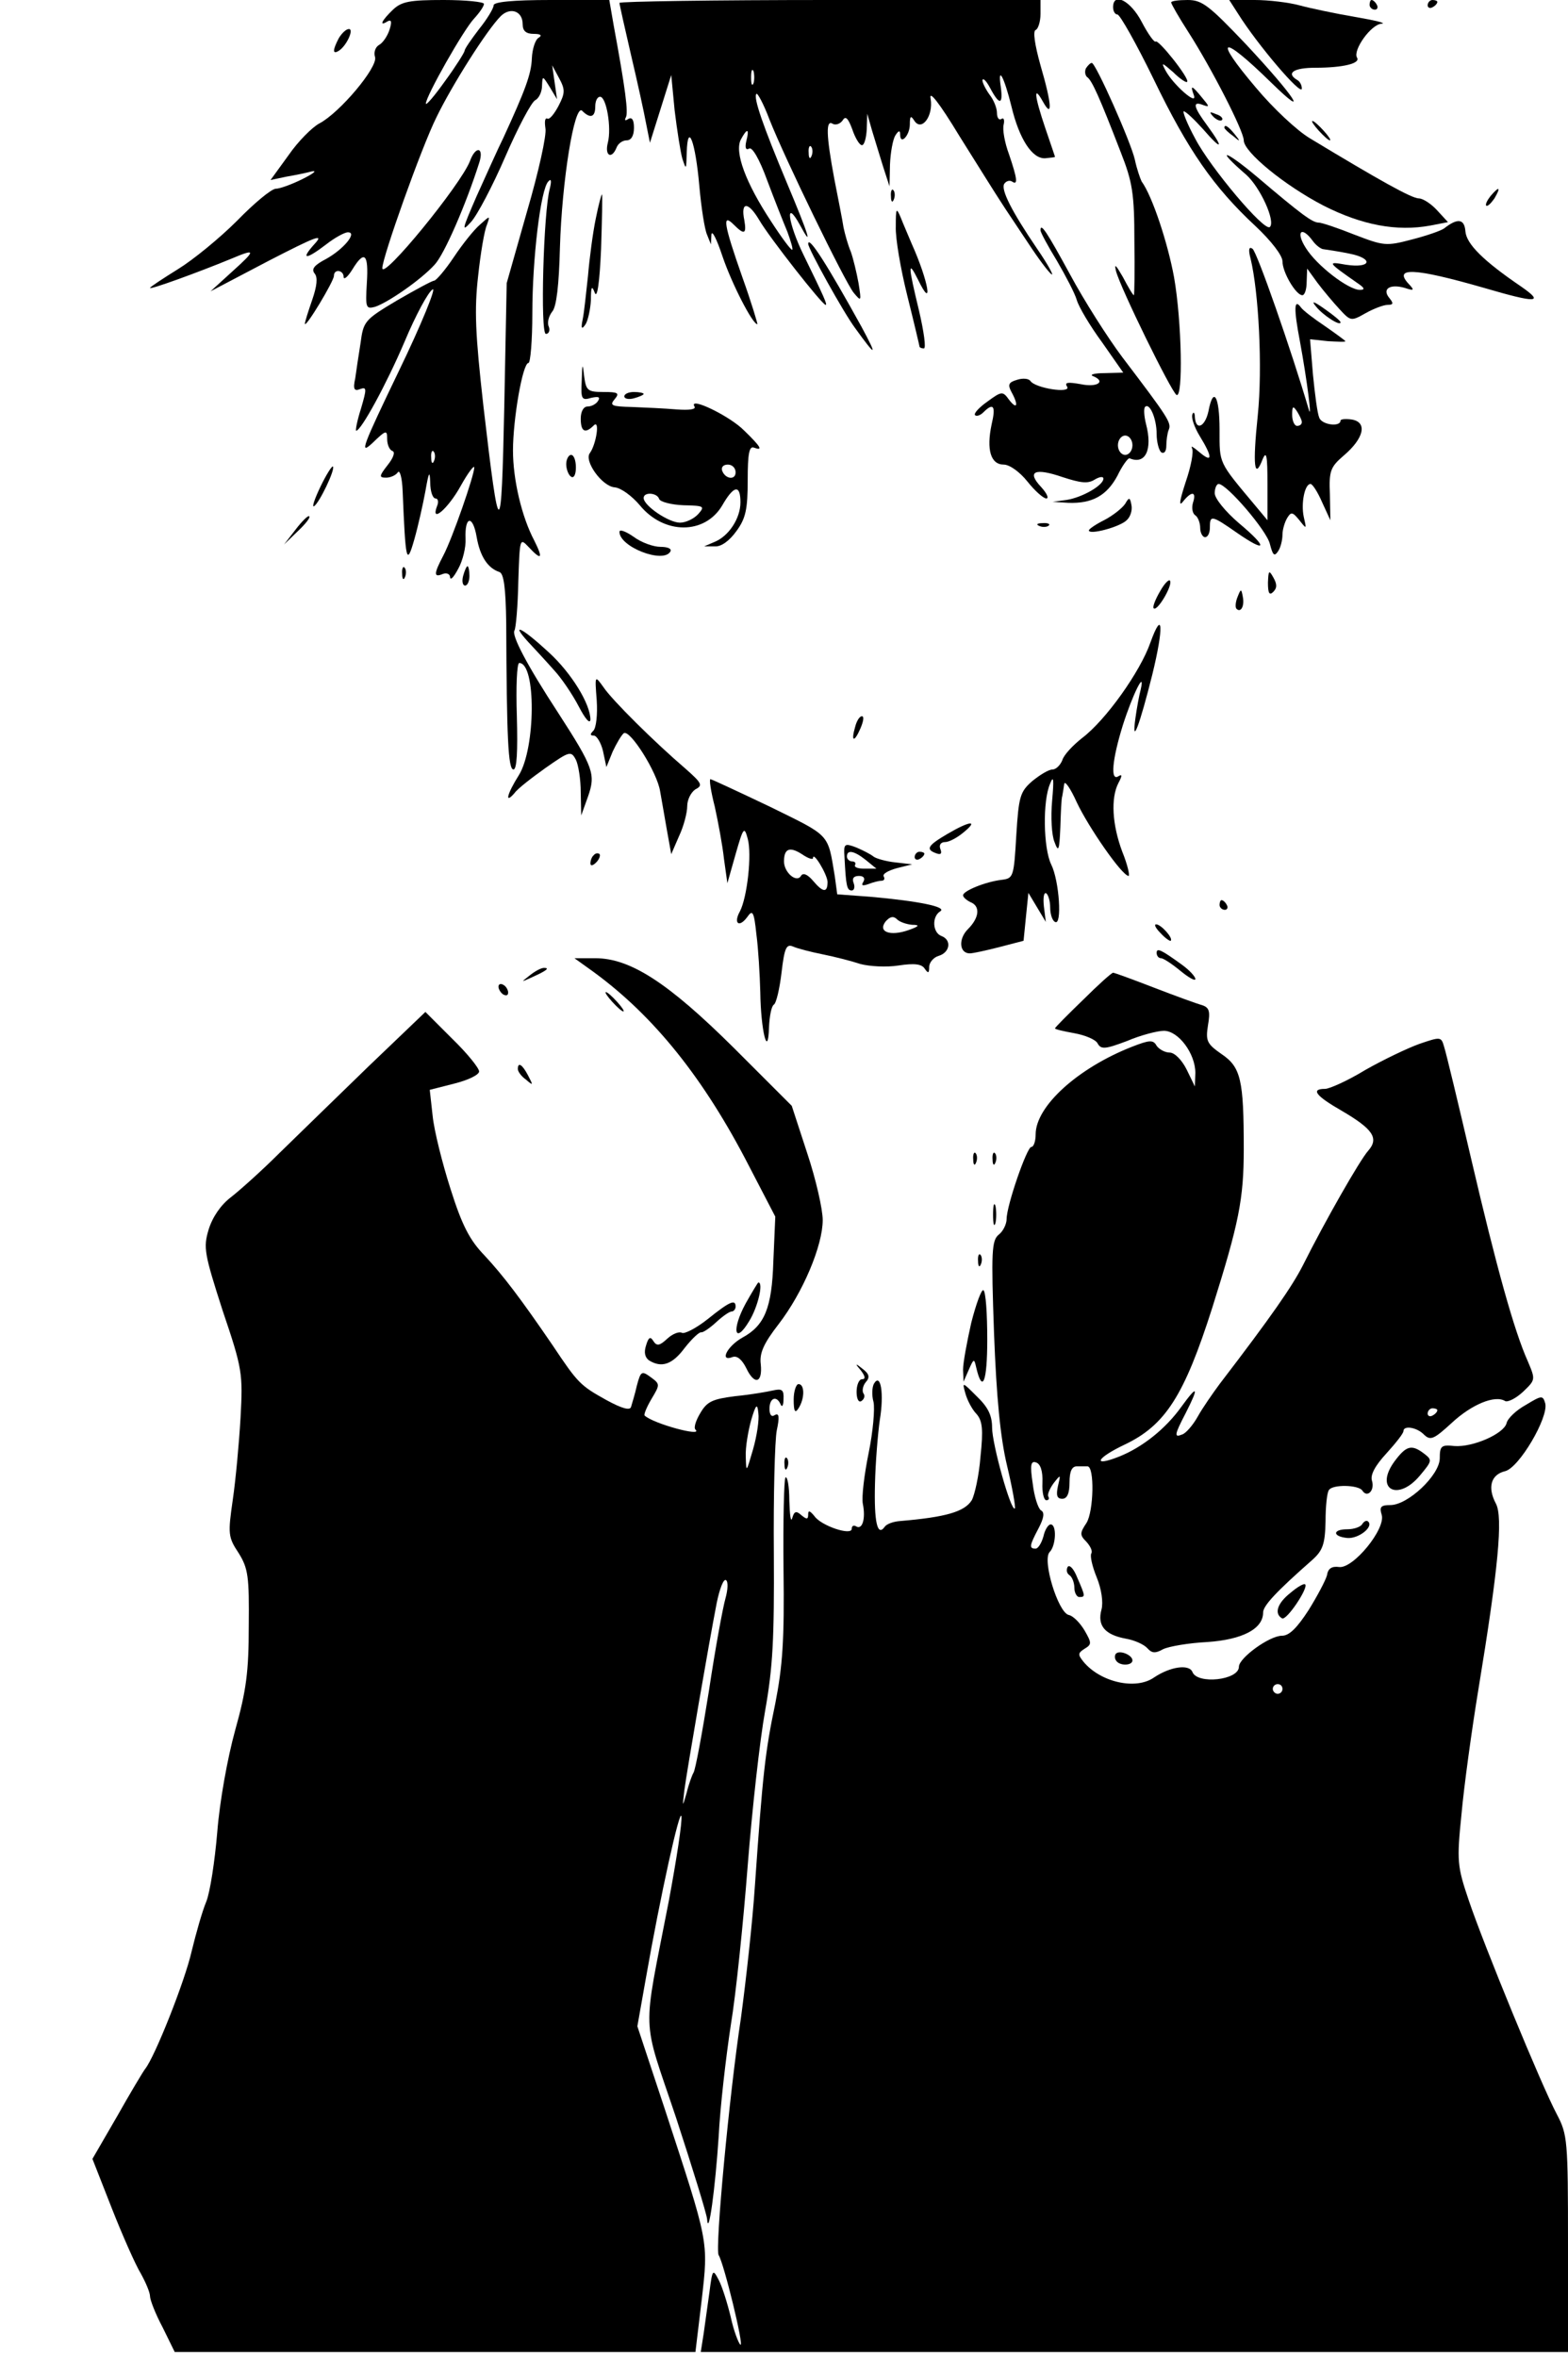 <?xml version="1.0" standalone="no"?>
<!DOCTYPE svg PUBLIC "-//W3C//DTD SVG 20010904//EN"
 "http://www.w3.org/TR/2001/REC-SVG-20010904/DTD/svg10.dtd">
<svg version="1.0" xmlns="http://www.w3.org/2000/svg"
 width="324pt" height="487pt" viewBox="0 0 324 487"
 preserveAspectRatio="xMidYMid meet">

<g transform="translate(0,487) scale(0.1,-0.1)"
fill="#000000" stroke="none">
<path d="M812 4850 c-23 -22 -30 -36 -11 -24 8 4 9 -1 4 -17 -4 -13 -14 -28
-22 -32 -8 -5 -11 -16 -8 -25 6 -21 -73 -115 -115 -137 -15 -8 -44 -37 -64
-66 l-37 -51 33 7 c18 3 42 8 53 11 11 2 2 -5 -20 -16 -22 -11 -47 -20 -55
-20 -9 0 -45 -30 -80 -66 -36 -36 -91 -81 -122 -100 -32 -20 -58 -37 -58 -39
0 -4 99 32 167 60 52 22 53 19 3 -26 l-45 -41 120 63 c97 50 115 57 96 36 -31
-34 -20 -35 23 -2 18 14 38 25 45 25 20 0 -9 -35 -45 -55 -25 -13 -31 -21 -24
-30 7 -8 5 -26 -5 -55 -8 -23 -15 -45 -15 -49 1 -10 60 88 60 99 0 15 20 12
20 -2 0 -7 8 -1 18 15 25 41 34 33 30 -28 -3 -51 -2 -54 17 -49 27 9 95 56
123 87 20 21 65 125 92 210 11 33 -7 37 -19 4 -19 -49 -181 -247 -181 -221 0
22 81 250 112 312 32 66 104 180 133 209 20 19 45 10 45 -17 0 -14 7 -20 23
-20 14 0 18 -3 10 -8 -7 -4 -13 -23 -14 -42 -1 -33 -14 -67 -59 -165 -11 -22
-35 -76 -55 -120 -30 -69 -32 -76 -12 -54 13 14 45 75 71 135 26 60 54 113 62
117 8 4 14 18 14 30 1 21 1 21 16 -3 l15 -25 -5 35 -5 35 14 -26 c13 -24 13
-31 -1 -58 -9 -17 -19 -29 -23 -26 -5 2 -6 -6 -4 -20 3 -13 -14 -90 -38 -172
l-42 -148 -5 -255 c-6 -284 -10 -284 -43 0 -17 151 -19 200 -11 270 5 47 13
94 18 105 7 20 7 20 -14 1 -12 -10 -36 -40 -54 -67 -18 -27 -37 -49 -41 -49
-4 0 -39 -19 -77 -41 -67 -40 -69 -43 -75 -88 -4 -25 -9 -58 -11 -73 -5 -22
-2 -27 10 -22 14 5 14 1 2 -40 -8 -25 -12 -46 -10 -46 10 0 62 95 100 184 23
55 49 103 58 108 8 5 -23 -72 -70 -169 -75 -156 -82 -174 -55 -149 29 28 31
28 31 9 0 -12 5 -23 11 -25 6 -2 2 -14 -10 -29 -18 -23 -18 -26 -3 -26 9 0 20
5 24 11 4 6 9 -11 10 -39 6 -145 8 -156 24 -100 8 28 18 73 23 100 7 40 9 44
10 18 0 -18 5 -33 11 -33 5 0 7 -7 3 -16 -14 -37 23 -5 49 42 15 27 28 44 28
38 0 -16 -45 -146 -64 -182 -20 -38 -20 -46 -1 -38 8 3 15 0 15 -7 1 -7 8 1
17 18 9 16 16 44 15 62 -2 47 15 50 23 3 7 -40 23 -64 47 -72 9 -3 13 -33 14
-104 1 -240 4 -304 15 -304 7 0 9 37 7 110 -2 61 0 110 5 110 35 0 34 -176 -1
-232 -24 -38 -30 -61 -9 -37 6 9 36 32 64 52 50 35 53 36 63 17 5 -10 10 -40
10 -67 l1 -48 14 39 c16 46 12 59 -61 172 -66 101 -97 161 -91 171 3 5 7 50 8
101 3 90 3 91 21 72 27 -29 31 -25 12 13 -26 49 -44 126 -44 186 0 65 20 181
32 181 4 0 8 46 8 103 0 111 17 256 33 272 6 7 7 1 3 -15 -13 -47 -20 -300 -8
-300 6 0 9 7 6 15 -4 8 0 22 7 31 9 10 14 55 16 132 4 138 30 299 46 283 17
-17 27 -13 27 9 0 11 4 20 10 20 13 0 24 -64 16 -95 -7 -27 8 -35 18 -10 3 8
12 15 21 15 9 0 15 9 15 26 0 16 -4 23 -12 18 -6 -4 -8 -3 -5 3 6 9 -1 61 -25
191 l-9 52 -120 0 c-80 0 -119 -4 -119 -11 0 -6 -13 -28 -30 -49 -16 -21 -30
-41 -30 -45 0 -3 -18 -32 -40 -62 -22 -31 -40 -52 -40 -47 0 15 78 153 100
176 11 12 20 25 20 30 0 4 -37 8 -83 8 -70 0 -87 -3 -105 -20z m85 -932 c-3
-8 -6 -5 -6 6 -1 11 2 17 5 13 3 -3 4 -12 1 -19z"/>
<path d="M1280 4864 c0 -3 11 -52 24 -108 13 -55 27 -119 31 -141 l8 -40 22
70 22 70 7 -73 c5 -41 12 -86 16 -100 8 -24 8 -23 9 13 2 65 18 22 26 -69 4
-45 11 -90 16 -101 l8 -20 1 20 c1 11 11 -9 23 -45 19 -56 62 -140 72 -140 1
0 -12 44 -31 97 -39 111 -42 133 -18 109 22 -22 27 -20 22 9 -8 39 8 39 31 0
21 -36 130 -175 137 -175 4 0 -3 16 -45 102 -33 67 -40 121 -8 63 28 -52 18
-20 -27 87 -49 117 -70 177 -63 184 2 3 15 -21 27 -53 32 -81 155 -334 174
-358 16 -19 16 -18 10 20 -4 22 -11 51 -16 65 -6 14 -12 36 -15 50 -2 14 -11
59 -19 100 -17 91 -18 124 -3 114 6 -3 15 0 20 7 6 10 11 6 20 -18 6 -18 15
-33 20 -33 5 0 9 15 10 33 l1 32 10 -35 c6 -19 16 -53 23 -75 l13 -40 1 45 c1
25 6 52 11 60 7 11 10 11 10 2 0 -23 20 -2 20 21 0 17 2 19 9 8 15 -24 40 9
34 45 -4 19 17 -7 60 -78 37 -59 75 -120 85 -135 10 -16 36 -54 57 -86 21 -32
42 -60 48 -64 5 -3 -8 21 -30 53 -53 78 -75 122 -68 134 4 6 11 8 16 5 13 -9
11 6 -6 56 -9 24 -14 52 -11 62 2 9 0 15 -5 11 -5 -3 -9 3 -9 13 0 10 -7 27
-15 37 -8 11 -15 25 -15 30 1 6 8 -1 16 -16 19 -36 27 -35 22 2 -7 47 7 21 22
-40 16 -67 43 -109 70 -107 11 1 20 2 20 3 0 0 -9 27 -20 59 -23 68 -25 91 -5
55 20 -36 19 -7 -5 75 -12 43 -16 71 -10 73 5 2 10 17 10 33 l0 29 -435 0
c-239 0 -435 -3 -435 -6z m277 -166 c-3 -7 -5 -2 -5 12 0 14 2 19 5 13 2 -7 2
-19 0 -25z m-15 -120 c-3 -13 -1 -19 6 -15 6 4 21 -21 37 -65 15 -40 34 -88
42 -107 7 -19 12 -36 10 -37 -2 -2 -22 25 -44 59 -52 79 -76 143 -62 169 13
24 18 23 11 -4z m135 -30 c-3 -8 -6 -5 -6 6 -1 11 2 17 5 13 3 -3 4 -12 1 -19z"/>
<path d="M2300 4855 c0 -8 4 -15 9 -15 5 0 39 -60 75 -134 71 -147 124 -223
210 -303 33 -31 56 -61 56 -73 0 -23 28 -70 41 -70 5 0 9 12 9 28 l1 27 21
-29 c12 -16 33 -41 46 -55 23 -25 24 -25 54 -8 16 9 37 17 45 17 12 0 13 3 4
14 -16 19 1 30 32 21 18 -6 20 -5 10 6 -37 38 8 36 154 -6 109 -32 125 -31 76
3 -78 53 -113 88 -115 114 -2 26 -16 28 -44 6 -7 -5 -36 -15 -67 -23 -53 -14
-58 -13 -118 10 -35 14 -68 25 -74 25 -13 0 -35 16 -128 95 -68 57 -87 60 -22
4 29 -26 61 -96 49 -108 -11 -11 -124 124 -154 182 -17 31 -27 57 -24 57 4 0
22 -17 40 -37 39 -45 44 -41 9 7 -29 39 -32 52 -9 43 14 -5 13 -3 -2 15 -22
27 -25 27 -17 5 8 -23 -44 23 -59 52 -9 17 -7 16 16 -4 14 -14 28 -23 29 -20
6 6 -60 89 -65 83 -3 -2 -16 16 -29 41 -23 44 -59 62 -59 30z m412 -482 c7
-10 18 -18 23 -18 6 -1 29 -4 53 -9 51 -10 46 -31 -7 -23 -39 7 -39 6 24 -38
15 -10 16 -14 5 -14 -24 0 -90 51 -112 87 -21 33 -9 46 14 15z"/>
<path d="M2420 4865 c0 -3 16 -31 36 -62 48 -75 114 -204 114 -223 0 -24 84
-93 165 -135 79 -40 151 -54 221 -41 l36 7 -23 25 c-12 13 -29 24 -37 24 -15
0 -81 37 -225 124 -27 16 -77 63 -112 105 -90 106 -72 112 32 10 82 -80 48
-28 -52 79 -77 81 -91 92 -121 92 -19 0 -34 -2 -34 -5z"/>
<path d="M2558 4842 c40 -64 132 -172 132 -155 0 7 -4 15 -10 18 -23 14 -7 25
38 25 57 0 94 9 86 21 -9 15 29 69 51 70 11 1 -14 7 -55 14 -41 7 -93 18 -115
24 -22 6 -64 11 -92 11 l-53 0 18 -28z"/>
<path d="M2830 4860 c0 -5 5 -10 11 -10 5 0 7 5 4 10 -3 6 -8 10 -11 10 -2 0
-4 -4 -4 -10z"/>
<path d="M2950 4859 c0 -5 5 -7 10 -4 6 3 10 8 10 11 0 2 -4 4 -10 4 -5 0 -10
-5 -10 -11z"/>
<path d="M700 4791 c-13 -25 -13 -34 0 -26 16 10 32 45 21 45 -6 0 -15 -9 -21
-19z"/>
<path d="M2244 4729 c-3 -6 -2 -14 2 -18 10 -6 26 -42 70 -156 24 -61 28 -85
28 -183 1 -61 0 -112 -1 -112 -2 0 -12 17 -23 38 -14 24 -18 29 -14 12 9 -35
114 -249 125 -256 14 -8 11 152 -5 243 -13 71 -45 168 -67 198 -3 6 -10 26
-14 45 -8 36 -81 200 -89 200 -3 0 -8 -5 -12 -11z"/>
<path d="M2507 4629 c7 -7 15 -10 18 -7 3 3 -2 9 -12 12 -14 6 -15 5 -6 -5z"/>
<path d="M2725 4600 c10 -11 20 -20 23 -20 3 0 -3 9 -13 20 -10 11 -20 20 -23
20 -3 0 3 -9 13 -20z"/>
<path d="M2530 4606 c0 -2 8 -10 18 -17 15 -13 16 -12 3 4 -13 16 -21 21 -21
13z"/>
<path d="M1841 4464 c0 -11 3 -14 6 -6 3 7 2 16 -1 19 -3 4 -6 -2 -5 -13z"/>
<path d="M3080 4465 c-7 -9 -11 -17 -9 -20 3 -2 10 5 17 15 14 24 10 26 -8 5z"/>
<path d="M1231 4418 c-6 -29 -13 -82 -16 -118 -4 -36 -8 -76 -11 -90 -4 -19
-2 -22 6 -10 5 8 10 31 11 50 0 28 2 31 8 15 5 -13 10 21 13 90 2 61 3 111 2
113 -1 2 -7 -20 -13 -50z"/>
<path d="M1851 4402 c-1 -24 10 -88 24 -144 14 -56 25 -103 25 -104 0 -2 4 -4
9 -4 5 0 0 35 -10 78 -23 95 -23 106 -2 64 32 -66 22 -4 -13 74 -7 17 -18 42
-23 55 -9 21 -10 19 -10 -19z"/>
<path d="M2150 4394 c0 -4 15 -32 34 -63 18 -31 37 -67 41 -81 4 -14 27 -53
52 -87 l44 -63 -38 -1 c-21 0 -32 -3 -25 -6 28 -11 10 -24 -24 -17 -28 5 -35
4 -29 -5 9 -15 -67 -3 -76 12 -4 5 -16 6 -28 2 -17 -5 -19 -10 -11 -25 15 -27
12 -38 -5 -16 -13 18 -15 18 -45 -4 -17 -12 -29 -25 -25 -28 3 -3 11 0 17 6
21 21 26 13 17 -25 -11 -52 -2 -83 25 -83 12 0 33 -15 49 -35 15 -19 33 -35
39 -35 6 0 1 11 -11 24 -30 32 -13 40 45 20 37 -12 52 -14 66 -5 10 6 18 7 18
2 0 -14 -44 -39 -76 -44 l-29 -4 32 -2 c50 -2 80 15 102 56 10 21 22 37 25 36
33 -14 48 18 34 71 -4 16 -5 32 -2 35 9 10 24 -23 24 -56 0 -17 5 -35 10 -38
6 -3 10 3 10 14 0 10 2 26 5 33 6 14 -1 25 -96 150 -30 40 -79 117 -108 171
-48 88 -61 108 -61 91z m190 -444 c0 -11 -7 -20 -15 -20 -8 0 -15 9 -15 20 0
11 7 20 15 20 8 0 15 -9 15 -20z"/>
<path d="M1670 4366 c0 -10 73 -142 97 -174 44 -61 47 -60 13 3 -69 125 -110
190 -110 171z"/>
<path d="M2584 4336 c17 -70 25 -226 15 -324 -11 -105 -7 -135 10 -91 8 19 10
7 10 -51 l0 -75 -25 30 c-77 92 -74 86 -74 157 0 70 -13 91 -23 38 -7 -32 -26
-41 -28 -12 0 9 -3 12 -5 6 -3 -7 4 -27 15 -45 27 -44 27 -57 -1 -33 -12 10
-18 14 -15 8 4 -7 -2 -38 -13 -70 -12 -37 -15 -52 -6 -41 18 23 29 22 21 -2
-3 -11 -1 -22 5 -26 5 -3 10 -15 10 -26 0 -10 5 -19 10 -19 6 0 10 9 10 20 0
26 3 26 56 -11 62 -43 65 -31 4 20 -28 24 -50 51 -50 62 0 10 4 19 8 19 17 0
100 -97 106 -124 6 -23 9 -27 17 -15 5 7 9 23 9 34 0 11 5 27 10 35 8 13 11
12 25 -5 15 -19 15 -19 9 7 -6 28 2 68 14 68 4 0 15 -17 24 -38 l17 -37 -1 54
c-2 48 1 56 29 80 41 35 49 68 17 74 -13 2 -24 1 -24 -2 0 -14 -39 -9 -44 6
-4 9 -9 49 -13 89 l-6 73 37 -4 c20 -1 36 -2 36 0 0 1 -19 15 -42 31 -24 16
-46 33 -50 39 -14 19 -15 -2 -2 -70 15 -81 26 -169 18 -140 -35 119 -107 326
-116 331 -7 5 -9 -1 -4 -20z m106 -338 c0 -5 -4 -8 -10 -8 -5 0 -10 10 -10 23
0 18 2 19 10 7 5 -8 10 -18 10 -22z"/>
<path d="M2719 4237 c14 -18 51 -42 51 -33 0 3 -15 15 -32 27 -24 17 -29 18
-19 6z"/>
<path d="M1202 4083 c-2 -38 0 -41 20 -35 14 3 19 2 14 -6 -4 -7 -14 -12 -22
-12 -8 0 -14 -10 -14 -25 0 -27 9 -32 27 -14 13 13 5 -39 -8 -57 -13 -16 25
-69 51 -71 13 -1 36 -18 52 -37 50 -61 134 -61 170 -1 24 42 38 45 38 7 0 -33
-24 -70 -54 -82 l-21 -9 22 0 c13 -1 30 11 45 32 19 26 23 45 23 105 0 54 3
71 13 67 19 -7 15 1 -20 35 -29 30 -116 72 -103 50 4 -6 -11 -8 -37 -6 -24 2
-65 4 -92 5 -42 1 -47 3 -36 16 11 13 7 15 -23 15 -33 0 -36 3 -40 33 -3 28
-4 27 -5 -10z m318 -189 c0 -17 -22 -14 -28 4 -2 7 3 12 12 12 9 0 16 -7 16
-16z m-158 -55 c2 -6 25 -12 50 -13 43 -1 45 -2 31 -18 -9 -10 -26 -18 -38
-18 -23 0 -75 35 -75 51 0 13 28 11 32 -2z"/>
<path d="M1290 4051 c0 -5 9 -7 20 -4 11 3 20 7 20 9 0 2 -9 4 -20 4 -11 0
-20 -4 -20 -9z"/>
<path d="M1170 3911 c0 -11 5 -23 10 -26 6 -4 10 5 10 19 0 14 -4 26 -10 26
-5 0 -10 -9 -10 -19z"/>
<path d="M662 3864 c-12 -25 -18 -43 -13 -40 11 7 44 76 39 82 -2 2 -14 -17
-26 -42z"/>
<path d="M2325 3829 c-6 -9 -25 -24 -42 -33 -18 -9 -33 -19 -33 -22 0 -10 64
7 78 21 8 7 12 21 10 31 -3 17 -5 17 -13 3z"/>
<path d="M611 3776 l-24 -31 28 27 c16 15 27 29 24 31 -2 3 -15 -10 -28 -27z"/>
<path d="M2148 3783 c7 -3 16 -2 19 1 4 3 -2 6 -13 5 -11 0 -14 -3 -6 -6z"/>
<path d="M1280 3771 c0 -31 90 -66 105 -41 4 6 -5 10 -20 10 -15 0 -40 9 -56
21 -16 11 -29 16 -29 10z"/>
<path d="M831 3684 c0 -11 3 -14 6 -6 3 7 2 16 -1 19 -3 4 -6 -2 -5 -13z"/>
<path d="M957 3680 c-3 -11 -1 -20 4 -20 5 0 9 9 9 20 0 11 -2 20 -4 20 -2 0
-6 -9 -9 -20z"/>
<path d="M2620 3666 c0 -22 3 -27 11 -19 8 8 8 16 0 30 -9 16 -10 14 -11 -11z"/>
<path d="M2397 3648 c-10 -17 -16 -33 -13 -35 7 -7 38 45 34 56 -1 6 -11 -3
-21 -21z"/>
<path d="M2557 3636 c-4 -10 -5 -21 -2 -24 9 -9 17 6 13 25 -3 17 -4 17 -11
-1z"/>
<path d="M2377 3542 c-21 -60 -92 -160 -141 -197 -19 -15 -38 -35 -41 -46 -4
-10 -13 -19 -20 -19 -8 0 -26 -11 -42 -24 -25 -22 -28 -31 -33 -112 -5 -86 -6
-89 -30 -92 -34 -4 -80 -23 -80 -32 0 -4 7 -10 15 -14 21 -8 19 -32 -5 -56
-20 -20 -18 -50 4 -50 6 0 34 6 61 13 l50 13 5 50 5 49 18 -30 18 -30 -4 32
c-2 18 0 30 5 27 4 -3 8 -16 8 -29 0 -13 4 -27 10 -30 15 -9 9 85 -8 119 -16
33 -18 131 -2 167 7 18 8 9 4 -36 -3 -33 -1 -71 5 -85 8 -22 10 -18 12 30 1
30 2 60 4 65 1 6 3 17 4 25 1 8 13 -9 26 -38 24 -51 93 -151 107 -152 3 0 -2
23 -13 50 -21 56 -24 111 -8 142 8 15 8 19 0 14 -17 -11 -13 34 9 105 20 63
47 118 37 74 -3 -11 -8 -38 -11 -60 -8 -59 9 -13 35 91 24 98 22 138 -4 66z"/>
<path d="M1091 3544 c15 -16 39 -42 54 -59 15 -16 38 -50 51 -75 13 -25 23
-37 24 -27 0 32 -39 96 -86 139 -54 50 -81 64 -43 22z"/>
<path d="M1233 3423 c2 -29 -1 -57 -7 -63 -7 -7 -7 -10 1 -10 6 0 15 -15 19
-32 l7 -33 13 32 c8 17 18 34 23 38 13 8 69 -81 75 -120 3 -16 9 -52 14 -80
l9 -50 16 37 c10 21 17 49 17 62 0 14 8 29 17 35 16 8 13 13 -21 43 -63 54
-151 141 -169 168 -18 25 -18 25 -14 -27z"/>
<path d="M1767 3368 c-9 -31 -2 -33 11 -3 6 14 8 25 3 25 -5 0 -11 -10 -14
-22z"/>
<path d="M1477 3203 c7 -32 16 -80 19 -108 l7 -50 17 60 c16 56 18 58 25 32 9
-32 -1 -121 -16 -150 -14 -25 -2 -35 15 -12 11 16 14 12 19 -36 4 -30 7 -83 8
-119 1 -79 16 -140 18 -73 1 23 5 44 10 47 5 3 12 33 16 67 6 51 10 59 24 53
9 -4 36 -11 61 -16 25 -5 60 -14 78 -20 19 -5 54 -7 79 -3 33 5 48 3 54 -7 7
-10 9 -9 9 4 0 9 9 20 20 23 23 7 27 33 5 41 -18 7 -20 40 -2 51 14 9 -44 21
-145 30 l-68 5 -5 37 c-15 90 -8 82 -134 144 -65 31 -121 57 -123 57 -3 0 1
-26 9 -57z m203 -106 c0 15 29 -33 30 -49 0 -23 -9 -23 -30 2 -12 14 -21 17
-25 10 -9 -15 -35 7 -35 30 0 27 12 31 37 15 13 -9 23 -12 23 -8z m205 -138
c16 0 15 -3 -8 -11 -37 -13 -64 -4 -47 18 9 10 16 12 24 4 5 -5 19 -10 31 -11z"/>
<path d="M1958 3147 c-41 -24 -46 -32 -24 -40 10 -4 13 -1 9 9 -3 8 1 14 10
14 8 0 25 9 38 20 32 26 13 24 -33 -3z"/>
<path d="M1745 3099 c3 -60 5 -69 15 -69 5 0 7 7 4 15 -4 10 0 15 11 15 10 0
13 -5 9 -12 -5 -8 -2 -9 10 -5 10 4 22 7 27 7 6 0 8 4 5 9 -3 5 9 12 27 17
l32 8 -35 4 c-19 2 -40 8 -45 12 -6 5 -22 13 -36 19 -24 9 -26 8 -24 -20z m44
-6 l22 -18 -25 0 c-13 0 -22 3 -19 8 2 4 -1 7 -6 7 -6 0 -11 5 -11 10 0 15 15
12 39 -7z"/>
<path d="M1227 3103 c-4 -3 -7 -11 -7 -17 0 -6 5 -5 12 2 6 6 9 14 7 17 -3 3
-9 2 -12 -2z"/>
<path d="M1890 3099 c0 -5 5 -7 10 -4 6 3 10 8 10 11 0 2 -4 4 -10 4 -5 0 -10
-5 -10 -11z"/>
<path d="M2520 3000 c0 -5 5 -10 11 -10 5 0 7 5 4 10 -3 6 -8 10 -11 10 -2 0
-4 -4 -4 -10z"/>
<path d="M2398 2942 c9 -10 19 -17 21 -16 6 5 -20 34 -30 34 -5 0 -1 -8 9 -18z"/>
<path d="M2390 2901 c0 -6 4 -11 9 -11 5 0 23 -12 40 -26 17 -14 31 -22 31
-17 0 5 -12 18 -27 29 -44 32 -53 36 -53 25z"/>
<path d="M1226 2862 c126 -92 229 -221 322 -402 l54 -104 -4 -92 c-3 -97 -18
-133 -64 -158 -32 -18 -48 -51 -20 -40 9 3 19 -5 28 -23 17 -36 34 -31 30 8
-3 23 6 43 37 83 50 65 91 162 91 215 0 22 -14 84 -32 138 l-32 98 -120 120
c-136 135 -214 185 -286 185 l-43 0 39 -28z"/>
<path d="M1094 2854 c-18 -14 -18 -14 6 -3 31 14 36 19 24 19 -6 0 -19 -7 -30
-16z"/>
<path d="M2238 2804 c-32 -31 -58 -57 -58 -59 0 -2 18 -6 40 -10 22 -4 44 -13
48 -21 7 -13 16 -12 61 5 28 12 63 21 76 21 30 0 65 -47 65 -87 l-1 -28 -17
35 c-10 20 -25 35 -35 35 -10 0 -22 7 -27 14 -7 13 -15 12 -51 -2 -112 -44
-199 -123 -199 -181 0 -14 -4 -26 -9 -26 -9 0 -51 -121 -51 -149 0 -10 -7 -25
-16 -32 -15 -12 -16 -35 -10 -204 5 -132 13 -216 27 -274 11 -46 18 -86 16
-88 -8 -7 -47 133 -47 167 0 26 -9 43 -32 65 -30 30 -30 30 -23 5 4 -14 14
-33 23 -42 12 -14 14 -32 8 -88 -3 -39 -12 -79 -18 -90 -15 -24 -54 -35 -148
-43 -14 -1 -28 -6 -32 -12 -15 -21 -22 10 -20 88 1 45 6 105 10 133 9 54 2 98
-12 75 -4 -7 -5 -24 -1 -38 3 -14 -1 -61 -10 -105 -9 -44 -15 -92 -12 -106 6
-30 -1 -54 -14 -46 -5 3 -9 1 -9 -5 0 -15 -63 6 -77 26 -9 11 -13 13 -13 4 0
-11 -3 -11 -14 -2 -11 10 -15 8 -19 -6 -3 -10 -5 6 -6 36 0 30 -4 51 -8 48 -3
-4 -5 -89 -4 -189 2 -148 -2 -201 -17 -278 -21 -100 -26 -146 -42 -375 -5 -77
-19 -201 -29 -275 -24 -158 -54 -478 -46 -490 11 -17 53 -190 45 -185 -4 3
-14 29 -20 57 -7 29 -18 64 -25 77 -12 23 -13 22 -19 -25 -4 -27 -9 -66 -12
-86 l-6 -38 896 0 896 0 0 224 c0 214 -1 225 -23 267 -32 60 -151 350 -182
442 -24 71 -25 81 -15 179 5 56 21 173 35 258 41 249 51 355 36 383 -18 34
-10 60 19 67 29 7 90 111 83 140 -5 17 -7 17 -40 -3 -20 -11 -38 -28 -40 -38
-6 -22 -70 -50 -108 -47 -27 3 -30 0 -30 -26 -1 -35 -66 -96 -102 -96 -20 0
-23 -4 -18 -20 9 -29 -59 -112 -88 -108 -15 2 -23 -3 -25 -17 -3 -11 -20 -43
-38 -72 -24 -37 -40 -53 -55 -53 -26 0 -89 -46 -89 -64 0 -28 -86 -37 -96 -11
-7 17 -46 11 -79 -11 -38 -27 -111 -10 -146 32 -12 15 -12 18 2 27 15 9 15 12
0 38 -9 15 -23 30 -33 32 -22 6 -55 114 -39 130 13 13 15 57 2 57 -5 0 -12
-11 -15 -25 -4 -14 -11 -25 -16 -25 -14 0 -13 6 6 42 11 21 13 33 5 37 -6 4
-14 29 -17 55 -6 39 -4 48 7 44 9 -3 14 -18 13 -42 -1 -20 3 -36 8 -36 5 0 7
3 4 8 -2 4 3 16 11 27 15 19 15 19 9 -6 -4 -19 -2 -26 9 -26 10 0 15 11 15 34
0 23 5 33 15 33 8 0 18 0 22 0 15 0 13 -93 -2 -117 -14 -21 -14 -25 0 -39 8
-9 13 -19 10 -24 -3 -5 2 -27 11 -49 10 -24 14 -52 10 -67 -9 -33 7 -52 50
-60 18 -3 38 -12 45 -20 9 -10 16 -11 32 -2 12 6 53 13 92 15 72 5 115 27 115
61 0 14 27 43 102 109 21 19 26 32 27 79 0 31 3 60 7 65 7 12 61 11 69 -1 10
-16 26 0 20 20 -4 12 6 31 30 57 19 21 35 41 35 46 0 12 28 8 43 -8 13 -12 20
-9 57 25 41 38 89 58 110 45 5 -3 22 5 37 19 26 25 26 25 10 63 -28 62 -65
195 -117 418 -27 116 -52 220 -56 232 -6 21 -7 21 -51 6 -25 -9 -75 -33 -112
-54 -36 -22 -74 -39 -83 -39 -30 0 -20 -14 34 -45 65 -38 78 -57 55 -83 -17
-19 -89 -145 -135 -237 -22 -43 -64 -104 -172 -245 -14 -19 -35 -49 -45 -67
-10 -18 -25 -35 -32 -37 -17 -7 -17 -2 7 44 28 55 25 60 -9 13 -33 -46 -81
-84 -129 -103 -56 -22 -47 -3 12 25 84 40 123 101 181 283 55 175 65 224 65
328 0 143 -6 169 -46 196 -30 21 -33 27 -28 59 5 29 3 37 -12 42 -11 3 -55 19
-99 36 -44 17 -82 31 -85 31 -3 0 -31 -25 -62 -56z m732 -848 c0 -3 -4 -8 -10
-11 -5 -3 -10 -1 -10 4 0 6 5 11 10 11 6 0 10 -2 10 -4z m-320 -576 c0 -5 -4
-10 -10 -10 -5 0 -10 5 -10 10 0 6 5 10 10 10 6 0 10 -4 10 -10z"/>
<path d="M1030 2831 c0 -5 5 -13 10 -16 6 -3 10 -2 10 4 0 5 -4 13 -10 16 -5
3 -10 2 -10 -4z"/>
<path d="M1265 2800 c10 -11 20 -20 23 -20 3 0 -3 9 -13 20 -10 11 -20 20 -23
20 -3 0 3 -9 13 -20z"/>
<path d="M762 2667 c-64 -62 -147 -143 -184 -179 -37 -37 -83 -78 -101 -92
-21 -16 -38 -41 -46 -67 -11 -37 -9 -49 29 -167 41 -121 42 -130 37 -222 -3
-52 -10 -128 -16 -169 -10 -70 -10 -77 12 -110 20 -32 22 -49 21 -151 0 -94
-5 -133 -28 -215 -16 -58 -32 -147 -37 -210 -5 -60 -15 -126 -23 -145 -8 -19
-21 -65 -30 -102 -14 -62 -76 -218 -96 -243 -4 -5 -31 -50 -58 -98 l-51 -88
40 -102 c22 -56 49 -117 60 -135 10 -18 19 -39 19 -47 0 -7 11 -36 26 -64 l25
-51 538 0 538 0 13 108 c14 123 15 115 -77 396 l-56 169 17 96 c31 177 71 356
74 338 2 -11 -10 -89 -26 -175 -55 -284 -57 -233 15 -448 34 -104 63 -198 64
-209 3 -41 17 64 24 170 3 61 15 164 25 230 11 66 26 214 35 330 9 115 25 259
36 320 16 90 19 149 18 325 -1 118 2 233 6 254 6 28 5 37 -4 32 -7 -5 -11 1
-11 13 0 23 15 28 23 9 3 -7 6 -2 6 11 1 19 -3 22 -21 18 -13 -3 -48 -9 -79
-12 -47 -6 -58 -11 -72 -35 -9 -15 -14 -30 -10 -34 17 -16 -87 12 -105 29 -2
2 4 17 14 34 18 30 18 31 -1 45 -19 14 -21 13 -29 -17 -4 -18 -10 -37 -12 -44
-2 -8 -18 -4 -51 14 -54 30 -59 35 -111 113 -67 98 -102 144 -141 186 -30 31
-46 61 -70 137 -17 53 -34 121 -37 151 l-6 54 51 13 c28 7 51 18 51 25 0 7
-25 38 -56 68 l-55 55 -117 -112z m794 -792 c-14 -48 -14 -49 -15 -15 -1 19 5
53 11 75 10 34 13 36 15 15 2 -14 -3 -47 -11 -75z m-57 -308 c-5 -17 -21 -103
-34 -190 -14 -88 -28 -164 -32 -170 -3 -5 -10 -24 -14 -41 -9 -31 -9 -31 -5 4
5 39 51 306 67 388 6 29 14 50 19 47 5 -3 4 -20 -1 -38z"/>
<path d="M1070 2661 c0 -5 7 -15 17 -22 15 -13 15 -12 4 9 -12 23 -21 28 -21
13z"/>
<path d="M2011 2474 c0 -11 3 -14 6 -6 3 7 2 16 -1 19 -3 4 -6 -2 -5 -13z"/>
<path d="M2051 2474 c0 -11 3 -14 6 -6 3 7 2 16 -1 19 -3 4 -6 -2 -5 -13z"/>
<path d="M2052 2360 c0 -19 2 -27 5 -17 2 9 2 25 0 35 -3 9 -5 1 -5 -18z"/>
<path d="M2021 2264 c0 -11 3 -14 6 -6 3 7 2 16 -1 19 -3 4 -6 -2 -5 -13z"/>
<path d="M1541 2177 c-30 -55 -23 -87 7 -37 18 29 30 80 19 80 -1 0 -13 -20
-26 -43z"/>
<path d="M2007 2137 c-9 -40 -17 -83 -17 -97 l1 -25 11 25 c10 23 11 23 15 5
13 -56 23 -31 23 57 0 53 -3 99 -8 102 -4 2 -15 -28 -25 -67z"/>
<path d="M1462 2144 c-24 -19 -48 -31 -53 -28 -6 3 -19 -2 -30 -12 -16 -15
-22 -16 -29 -5 -6 10 -10 8 -15 -9 -5 -15 -2 -25 6 -31 26 -16 48 -9 74 26 15
19 30 33 34 32 3 -1 17 8 31 21 13 12 27 22 32 22 4 0 8 5 8 10 0 16 -12 11
-58 -26z"/>
<path d="M1779 2038 c9 -12 10 -18 2 -18 -6 0 -11 -12 -11 -26 0 -14 4 -23 10
-19 6 4 8 11 4 16 -3 5 -1 16 5 23 9 10 7 17 -6 27 -16 13 -17 12 -4 -3z"/>
<path d="M1640 1978 c0 -25 3 -29 10 -18 13 20 13 50 0 50 -5 0 -10 -15 -10
-32z"/>
<path d="M2882 1851 c-43 -58 6 -85 52 -30 25 30 26 32 9 45 -26 20 -37 17
-61 -15z"/>
<path d="M1621 1844 c0 -11 3 -14 6 -6 3 7 2 16 -1 19 -3 4 -6 -2 -5 -13z"/>
<path d="M2815 1721 c-3 -6 -17 -11 -31 -11 -31 0 -31 -15 0 -18 23 -2 55 23
43 34 -3 3 -8 1 -12 -5z"/>
<path d="M2206 1632 c-3 -6 -2 -13 4 -17 5 -3 10 -15 10 -26 0 -10 5 -19 10
-19 13 0 13 1 -4 40 -7 18 -16 28 -20 22z"/>
<path d="M2667 1579 c-27 -21 -35 -43 -18 -53 9 -6 55 63 48 70 -2 3 -16 -5
-30 -17z"/>
<path d="M2306 1453 c-3 -3 -3 -10 0 -14 7 -12 34 -11 34 0 0 11 -26 22 -34
14z"/>
</g>
</svg>
